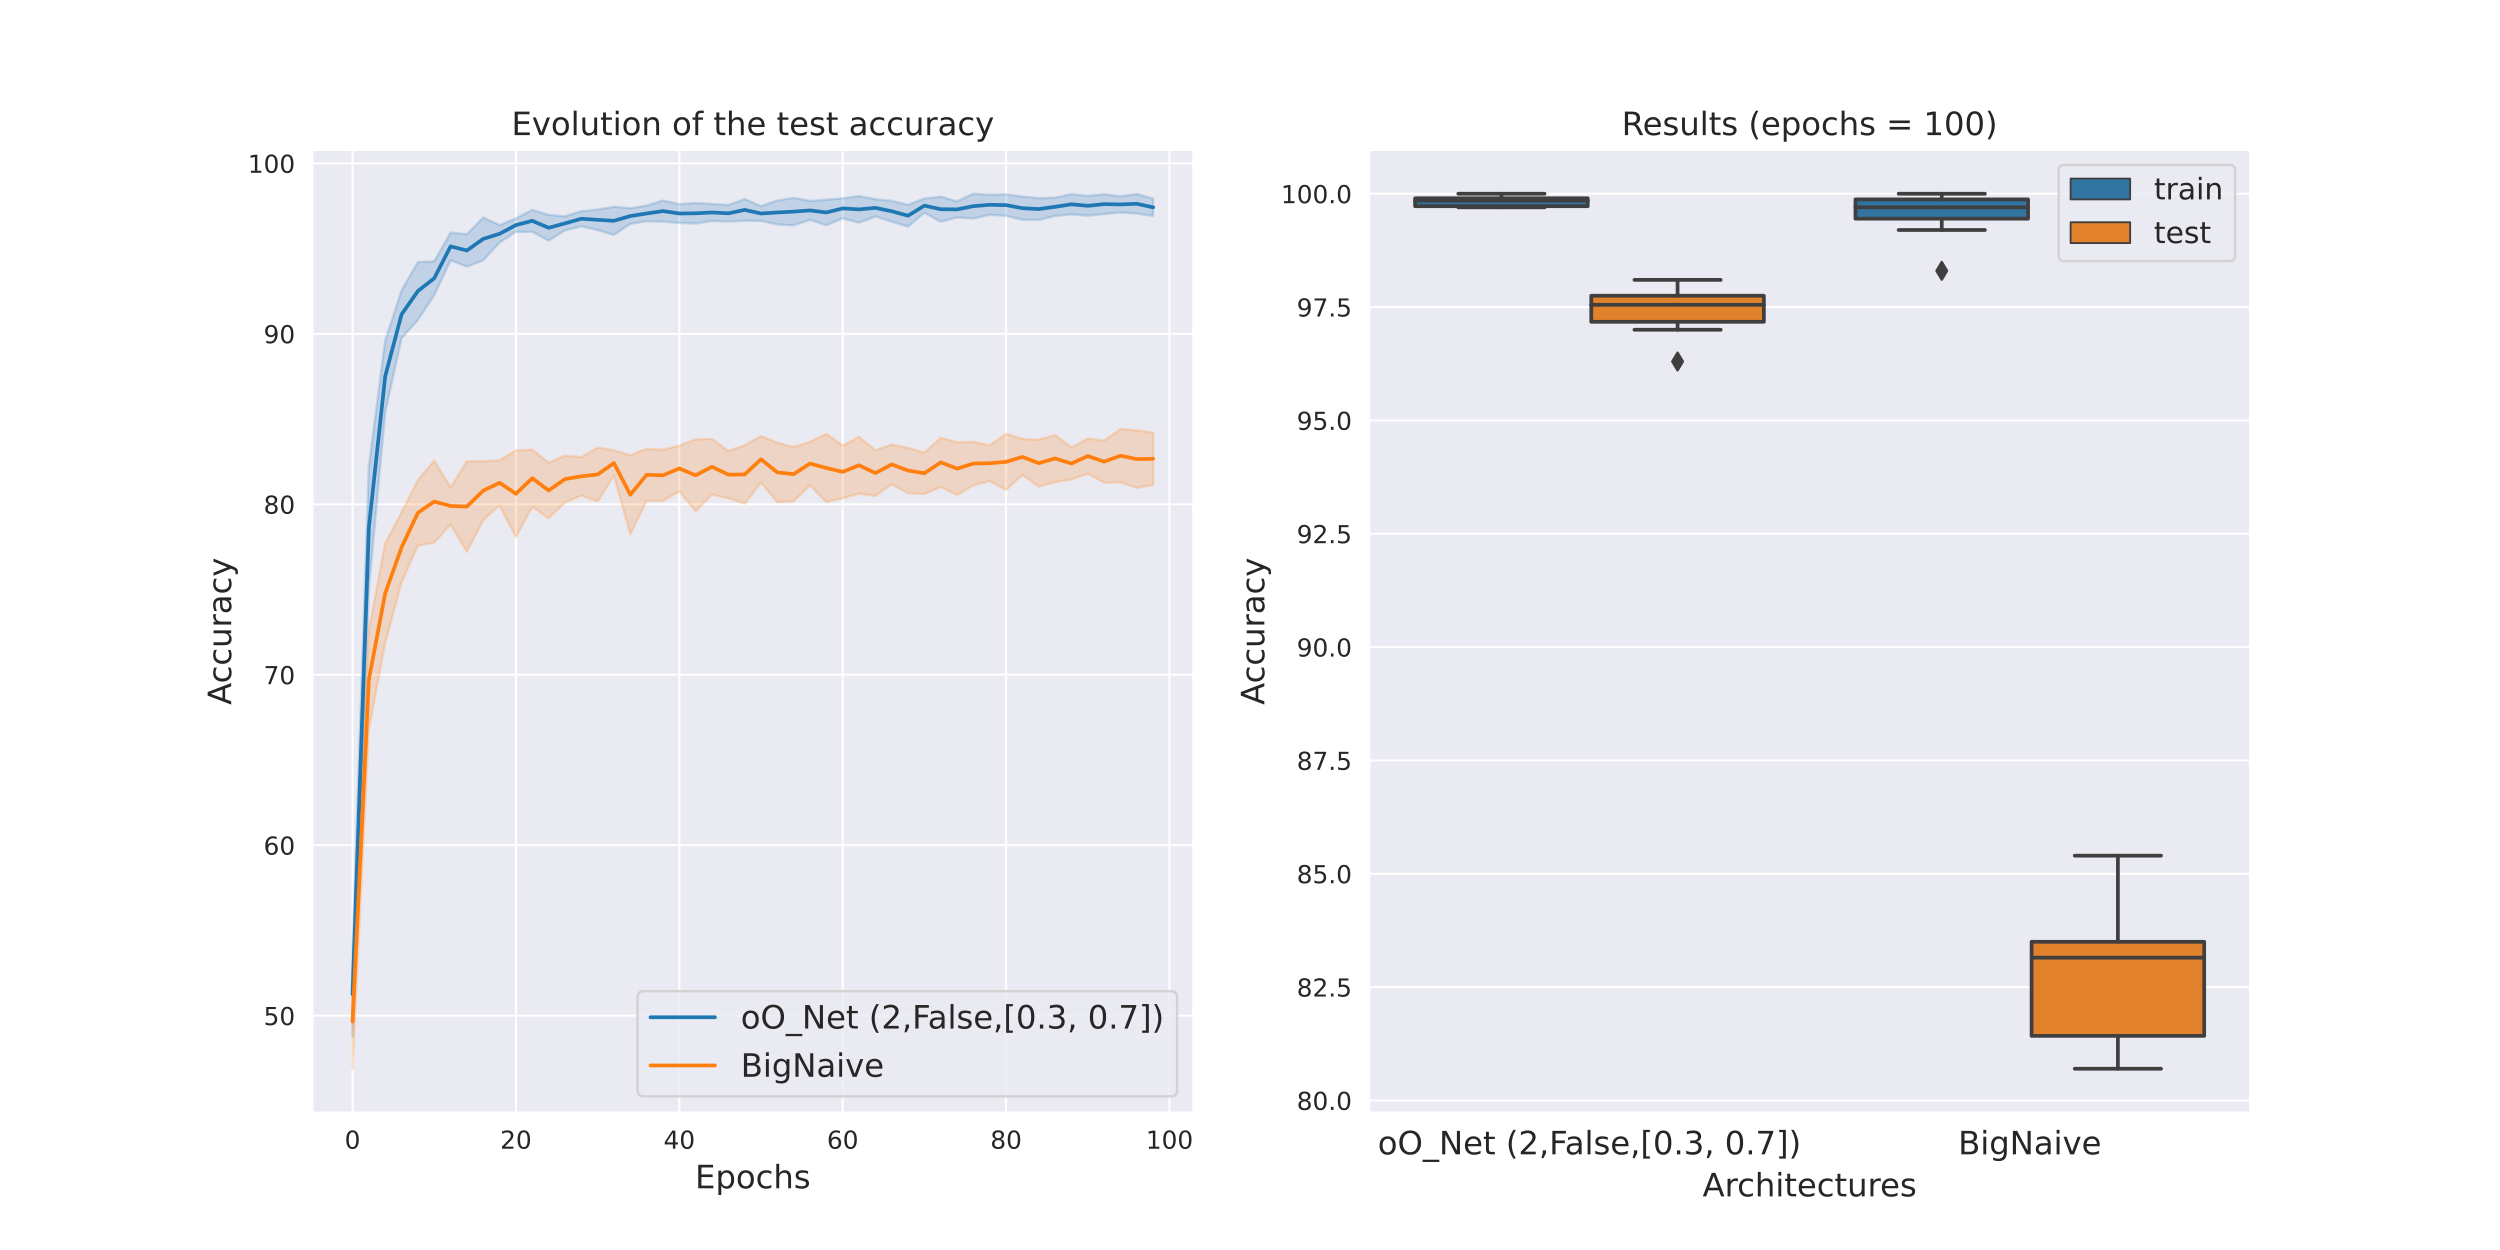<?xml version="1.0" encoding="utf-8" standalone="no"?>
<!DOCTYPE svg PUBLIC "-//W3C//DTD SVG 1.1//EN"
  "http://www.w3.org/Graphics/SVG/1.1/DTD/svg11.dtd">
<!-- Created with matplotlib (https://matplotlib.org/) -->
<svg height="504pt" version="1.1" viewBox="0 0 1008 504" width="1008pt" xmlns="http://www.w3.org/2000/svg" xmlns:xlink="http://www.w3.org/1999/xlink">
 <defs>
  <style type="text/css">*{stroke-linecap:butt;stroke-linejoin:round;}</style>
 </defs>
 <g id="figure_1">
  <g id="patch_1">
   <path d="M 0 504 
L 1008 504 
L 1008 0 
L 0 0 
z
" style="fill:#ffffff;"/>
  </g>
  <g id="axes_1">
   <g id="patch_2">
    <path d="M 126 448.56 
L 481.091 448.56 
L 481.091 60.48 
L 126 60.48 
z
" style="fill:#eaeaf2;"/>
   </g>
   <g id="matplotlib.axis_1">
    <g id="xtick_1">
     <g id="line2d_1">
      <path clip-path="url(#pf49fd96387)" d="M 142.14 448.56 
L 142.14 60.48 
" style="fill:none;stroke:#ffffff;stroke-linecap:round;stroke-width:0.8;"/>
     </g>
     <g id="text_1">
      <!-- 0 -->
      <g style="fill:#262626;" transform="translate(138.959 463.158)scale(0.1 -0.1)">
       <defs>
        <path d="M 31.781 66.406 
Q 24.172 66.406 20.328 58.906 
Q 16.5 51.422 16.5 36.375 
Q 16.5 21.391 20.328 13.891 
Q 24.172 6.391 31.781 6.391 
Q 39.453 6.391 43.281 13.891 
Q 47.125 21.391 47.125 36.375 
Q 47.125 51.422 43.281 58.906 
Q 39.453 66.406 31.781 66.406 
z
M 31.781 74.219 
Q 44.047 74.219 50.516 64.516 
Q 56.984 54.828 56.984 36.375 
Q 56.984 17.969 50.516 8.266 
Q 44.047 -1.422 31.781 -1.422 
Q 19.531 -1.422 13.062 8.266 
Q 6.594 17.969 6.594 36.375 
Q 6.594 54.828 13.062 64.516 
Q 19.531 74.219 31.781 74.219 
z
" id="DejaVuSans-48"/>
       </defs>
       <use xlink:href="#DejaVuSans-48"/>
      </g>
     </g>
    </g>
    <g id="xtick_2">
     <g id="line2d_2">
      <path clip-path="url(#pf49fd96387)" d="M 208.02 448.56 
L 208.02 60.48 
" style="fill:none;stroke:#ffffff;stroke-linecap:round;stroke-width:0.8;"/>
     </g>
     <g id="text_2">
      <!-- 20 -->
      <g style="fill:#262626;" transform="translate(201.658 463.158)scale(0.1 -0.1)">
       <defs>
        <path d="M 19.188 8.297 
L 53.609 8.297 
L 53.609 0 
L 7.328 0 
L 7.328 8.297 
Q 12.938 14.109 22.625 23.891 
Q 32.328 33.688 34.812 36.531 
Q 39.547 41.844 41.422 45.531 
Q 43.312 49.219 43.312 52.781 
Q 43.312 58.594 39.234 62.25 
Q 35.156 65.922 28.609 65.922 
Q 23.969 65.922 18.812 64.312 
Q 13.672 62.703 7.812 59.422 
L 7.812 69.391 
Q 13.766 71.781 18.938 73 
Q 24.125 74.219 28.422 74.219 
Q 39.75 74.219 46.484 68.547 
Q 53.219 62.891 53.219 53.422 
Q 53.219 48.922 51.531 44.891 
Q 49.859 40.875 45.406 35.406 
Q 44.188 33.984 37.641 27.219 
Q 31.109 20.453 19.188 8.297 
z
" id="DejaVuSans-50"/>
       </defs>
       <use xlink:href="#DejaVuSans-50"/>
       <use x="63.623" xlink:href="#DejaVuSans-48"/>
      </g>
     </g>
    </g>
    <g id="xtick_3">
     <g id="line2d_3">
      <path clip-path="url(#pf49fd96387)" d="M 273.9 448.56 
L 273.9 60.48 
" style="fill:none;stroke:#ffffff;stroke-linecap:round;stroke-width:0.8;"/>
     </g>
     <g id="text_3">
      <!-- 40 -->
      <g style="fill:#262626;" transform="translate(267.537 463.158)scale(0.1 -0.1)">
       <defs>
        <path d="M 37.797 64.312 
L 12.891 25.391 
L 37.797 25.391 
z
M 35.203 72.906 
L 47.609 72.906 
L 47.609 25.391 
L 58.016 25.391 
L 58.016 17.188 
L 47.609 17.188 
L 47.609 0 
L 37.797 0 
L 37.797 17.188 
L 4.891 17.188 
L 4.891 26.703 
z
" id="DejaVuSans-52"/>
       </defs>
       <use xlink:href="#DejaVuSans-52"/>
       <use x="63.623" xlink:href="#DejaVuSans-48"/>
      </g>
     </g>
    </g>
    <g id="xtick_4">
     <g id="line2d_4">
      <path clip-path="url(#pf49fd96387)" d="M 339.779 448.56 
L 339.779 60.48 
" style="fill:none;stroke:#ffffff;stroke-linecap:round;stroke-width:0.8;"/>
     </g>
     <g id="text_4">
      <!-- 60 -->
      <g style="fill:#262626;" transform="translate(333.417 463.158)scale(0.1 -0.1)">
       <defs>
        <path d="M 33.016 40.375 
Q 26.375 40.375 22.484 35.828 
Q 18.609 31.297 18.609 23.391 
Q 18.609 15.531 22.484 10.953 
Q 26.375 6.391 33.016 6.391 
Q 39.656 6.391 43.531 10.953 
Q 47.406 15.531 47.406 23.391 
Q 47.406 31.297 43.531 35.828 
Q 39.656 40.375 33.016 40.375 
z
M 52.594 71.297 
L 52.594 62.312 
Q 48.875 64.062 45.094 64.984 
Q 41.312 65.922 37.594 65.922 
Q 27.828 65.922 22.672 59.328 
Q 17.531 52.734 16.797 39.406 
Q 19.672 43.656 24.016 45.922 
Q 28.375 48.188 33.594 48.188 
Q 44.578 48.188 50.953 41.516 
Q 57.328 34.859 57.328 23.391 
Q 57.328 12.156 50.688 5.359 
Q 44.047 -1.422 33.016 -1.422 
Q 20.359 -1.422 13.672 8.266 
Q 6.984 17.969 6.984 36.375 
Q 6.984 53.656 15.188 63.938 
Q 23.391 74.219 37.203 74.219 
Q 40.922 74.219 44.703 73.484 
Q 48.484 72.75 52.594 71.297 
z
" id="DejaVuSans-54"/>
       </defs>
       <use xlink:href="#DejaVuSans-54"/>
       <use x="63.623" xlink:href="#DejaVuSans-48"/>
      </g>
     </g>
    </g>
    <g id="xtick_5">
     <g id="line2d_5">
      <path clip-path="url(#pf49fd96387)" d="M 405.659 448.56 
L 405.659 60.48 
" style="fill:none;stroke:#ffffff;stroke-linecap:round;stroke-width:0.8;"/>
     </g>
     <g id="text_5">
      <!-- 80 -->
      <g style="fill:#262626;" transform="translate(399.296 463.158)scale(0.1 -0.1)">
       <defs>
        <path d="M 31.781 34.625 
Q 24.75 34.625 20.719 30.859 
Q 16.703 27.094 16.703 20.516 
Q 16.703 13.922 20.719 10.156 
Q 24.75 6.391 31.781 6.391 
Q 38.812 6.391 42.859 10.172 
Q 46.922 13.969 46.922 20.516 
Q 46.922 27.094 42.891 30.859 
Q 38.875 34.625 31.781 34.625 
z
M 21.922 38.812 
Q 15.578 40.375 12.031 44.719 
Q 8.5 49.078 8.5 55.328 
Q 8.5 64.062 14.719 69.141 
Q 20.953 74.219 31.781 74.219 
Q 42.672 74.219 48.875 69.141 
Q 55.078 64.062 55.078 55.328 
Q 55.078 49.078 51.531 44.719 
Q 48 40.375 41.703 38.812 
Q 48.828 37.156 52.797 32.312 
Q 56.781 27.484 56.781 20.516 
Q 56.781 9.906 50.312 4.234 
Q 43.844 -1.422 31.781 -1.422 
Q 19.734 -1.422 13.25 4.234 
Q 6.781 9.906 6.781 20.516 
Q 6.781 27.484 10.781 32.312 
Q 14.797 37.156 21.922 38.812 
z
M 18.312 54.391 
Q 18.312 48.734 21.844 45.562 
Q 25.391 42.391 31.781 42.391 
Q 38.141 42.391 41.719 45.562 
Q 45.312 48.734 45.312 54.391 
Q 45.312 60.062 41.719 63.234 
Q 38.141 66.406 31.781 66.406 
Q 25.391 66.406 21.844 63.234 
Q 18.312 60.062 18.312 54.391 
z
" id="DejaVuSans-56"/>
       </defs>
       <use xlink:href="#DejaVuSans-56"/>
       <use x="63.623" xlink:href="#DejaVuSans-48"/>
      </g>
     </g>
    </g>
    <g id="xtick_6">
     <g id="line2d_6">
      <path clip-path="url(#pf49fd96387)" d="M 471.538 448.56 
L 471.538 60.48 
" style="fill:none;stroke:#ffffff;stroke-linecap:round;stroke-width:0.8;"/>
     </g>
     <g id="text_6">
      <!-- 100 -->
      <g style="fill:#262626;" transform="translate(461.995 463.158)scale(0.1 -0.1)">
       <defs>
        <path d="M 12.406 8.297 
L 28.516 8.297 
L 28.516 63.922 
L 10.984 60.406 
L 10.984 69.391 
L 28.422 72.906 
L 38.281 72.906 
L 38.281 8.297 
L 54.391 8.297 
L 54.391 0 
L 12.406 0 
z
" id="DejaVuSans-49"/>
       </defs>
       <use xlink:href="#DejaVuSans-49"/>
       <use x="63.623" xlink:href="#DejaVuSans-48"/>
       <use x="127.246" xlink:href="#DejaVuSans-48"/>
      </g>
     </g>
    </g>
    <g id="text_7">
     <!-- Epochs -->
     <g style="fill:#262626;" transform="translate(280.255 479.116)scale(0.13 -0.13)">
      <defs>
       <path d="M 9.812 72.906 
L 55.906 72.906 
L 55.906 64.594 
L 19.672 64.594 
L 19.672 43.016 
L 54.391 43.016 
L 54.391 34.719 
L 19.672 34.719 
L 19.672 8.297 
L 56.781 8.297 
L 56.781 0 
L 9.812 0 
z
" id="DejaVuSans-69"/>
       <path d="M 18.109 8.203 
L 18.109 -20.797 
L 9.078 -20.797 
L 9.078 54.688 
L 18.109 54.688 
L 18.109 46.391 
Q 20.953 51.266 25.266 53.625 
Q 29.594 56 35.594 56 
Q 45.562 56 51.781 48.094 
Q 58.016 40.188 58.016 27.297 
Q 58.016 14.406 51.781 6.484 
Q 45.562 -1.422 35.594 -1.422 
Q 29.594 -1.422 25.266 0.953 
Q 20.953 3.328 18.109 8.203 
z
M 48.688 27.297 
Q 48.688 37.203 44.609 42.844 
Q 40.531 48.484 33.406 48.484 
Q 26.266 48.484 22.188 42.844 
Q 18.109 37.203 18.109 27.297 
Q 18.109 17.391 22.188 11.75 
Q 26.266 6.109 33.406 6.109 
Q 40.531 6.109 44.609 11.75 
Q 48.688 17.391 48.688 27.297 
z
" id="DejaVuSans-112"/>
       <path d="M 30.609 48.391 
Q 23.391 48.391 19.188 42.75 
Q 14.984 37.109 14.984 27.297 
Q 14.984 17.484 19.156 11.844 
Q 23.344 6.203 30.609 6.203 
Q 37.797 6.203 41.984 11.859 
Q 46.188 17.531 46.188 27.297 
Q 46.188 37.016 41.984 42.703 
Q 37.797 48.391 30.609 48.391 
z
M 30.609 56 
Q 42.328 56 49.016 48.375 
Q 55.719 40.766 55.719 27.297 
Q 55.719 13.875 49.016 6.219 
Q 42.328 -1.422 30.609 -1.422 
Q 18.844 -1.422 12.172 6.219 
Q 5.516 13.875 5.516 27.297 
Q 5.516 40.766 12.172 48.375 
Q 18.844 56 30.609 56 
z
" id="DejaVuSans-111"/>
       <path d="M 48.781 52.594 
L 48.781 44.188 
Q 44.969 46.297 41.141 47.344 
Q 37.312 48.391 33.406 48.391 
Q 24.656 48.391 19.812 42.844 
Q 14.984 37.312 14.984 27.297 
Q 14.984 17.281 19.812 11.734 
Q 24.656 6.203 33.406 6.203 
Q 37.312 6.203 41.141 7.25 
Q 44.969 8.297 48.781 10.406 
L 48.781 2.094 
Q 45.016 0.344 40.984 -0.531 
Q 36.969 -1.422 32.422 -1.422 
Q 20.062 -1.422 12.781 6.344 
Q 5.516 14.109 5.516 27.297 
Q 5.516 40.672 12.859 48.328 
Q 20.219 56 33.016 56 
Q 37.156 56 41.109 55.141 
Q 45.062 54.297 48.781 52.594 
z
" id="DejaVuSans-99"/>
       <path d="M 54.891 33.016 
L 54.891 0 
L 45.906 0 
L 45.906 32.719 
Q 45.906 40.484 42.875 44.328 
Q 39.844 48.188 33.797 48.188 
Q 26.516 48.188 22.312 43.547 
Q 18.109 38.922 18.109 30.906 
L 18.109 0 
L 9.078 0 
L 9.078 75.984 
L 18.109 75.984 
L 18.109 46.188 
Q 21.344 51.125 25.703 53.562 
Q 30.078 56 35.797 56 
Q 45.219 56 50.047 50.172 
Q 54.891 44.344 54.891 33.016 
z
" id="DejaVuSans-104"/>
       <path d="M 44.281 53.078 
L 44.281 44.578 
Q 40.484 46.531 36.375 47.5 
Q 32.281 48.484 27.875 48.484 
Q 21.188 48.484 17.844 46.438 
Q 14.5 44.391 14.5 40.281 
Q 14.5 37.156 16.891 35.375 
Q 19.281 33.594 26.516 31.984 
L 29.594 31.297 
Q 39.156 29.25 43.188 25.516 
Q 47.219 21.781 47.219 15.094 
Q 47.219 7.469 41.188 3.016 
Q 35.156 -1.422 24.609 -1.422 
Q 20.219 -1.422 15.453 -0.562 
Q 10.688 0.297 5.422 2 
L 5.422 11.281 
Q 10.406 8.688 15.234 7.391 
Q 20.062 6.109 24.812 6.109 
Q 31.156 6.109 34.562 8.281 
Q 37.984 10.453 37.984 14.406 
Q 37.984 18.062 35.516 20.016 
Q 33.062 21.969 24.703 23.781 
L 21.578 24.516 
Q 13.234 26.266 9.516 29.906 
Q 5.812 33.547 5.812 39.891 
Q 5.812 47.609 11.281 51.797 
Q 16.75 56 26.812 56 
Q 31.781 56 36.172 55.266 
Q 40.578 54.547 44.281 53.078 
z
" id="DejaVuSans-115"/>
      </defs>
      <use xlink:href="#DejaVuSans-69"/>
      <use x="63.184" xlink:href="#DejaVuSans-112"/>
      <use x="126.66" xlink:href="#DejaVuSans-111"/>
      <use x="187.842" xlink:href="#DejaVuSans-99"/>
      <use x="242.822" xlink:href="#DejaVuSans-104"/>
      <use x="306.201" xlink:href="#DejaVuSans-115"/>
     </g>
    </g>
   </g>
   <g id="matplotlib.axis_2">
    <g id="ytick_1">
     <g id="line2d_7">
      <path clip-path="url(#pf49fd96387)" d="M 126 409.519 
L 481.091 409.519 
" style="fill:none;stroke:#ffffff;stroke-linecap:round;stroke-width:0.8;"/>
     </g>
     <g id="text_8">
      <!-- 50 -->
      <g style="fill:#262626;" transform="translate(106.275 413.318)scale(0.1 -0.1)">
       <defs>
        <path d="M 10.797 72.906 
L 49.516 72.906 
L 49.516 64.594 
L 19.828 64.594 
L 19.828 46.734 
Q 21.969 47.469 24.109 47.828 
Q 26.266 48.188 28.422 48.188 
Q 40.625 48.188 47.75 41.5 
Q 54.891 34.812 54.891 23.391 
Q 54.891 11.625 47.562 5.094 
Q 40.234 -1.422 26.906 -1.422 
Q 22.312 -1.422 17.547 -0.641 
Q 12.797 0.141 7.719 1.703 
L 7.719 11.625 
Q 12.109 9.234 16.797 8.062 
Q 21.484 6.891 26.703 6.891 
Q 35.156 6.891 40.078 11.328 
Q 45.016 15.766 45.016 23.391 
Q 45.016 31 40.078 35.438 
Q 35.156 39.891 26.703 39.891 
Q 22.75 39.891 18.812 39.016 
Q 14.891 38.141 10.797 36.281 
z
" id="DejaVuSans-53"/>
       </defs>
       <use xlink:href="#DejaVuSans-53"/>
       <use x="63.623" xlink:href="#DejaVuSans-48"/>
      </g>
     </g>
    </g>
    <g id="ytick_2">
     <g id="line2d_8">
      <path clip-path="url(#pf49fd96387)" d="M 126 340.79 
L 481.091 340.79 
" style="fill:none;stroke:#ffffff;stroke-linecap:round;stroke-width:0.8;"/>
     </g>
     <g id="text_9">
      <!-- 60 -->
      <g style="fill:#262626;" transform="translate(106.275 344.589)scale(0.1 -0.1)">
       <use xlink:href="#DejaVuSans-54"/>
       <use x="63.623" xlink:href="#DejaVuSans-48"/>
      </g>
     </g>
    </g>
    <g id="ytick_3">
     <g id="line2d_9">
      <path clip-path="url(#pf49fd96387)" d="M 126 272.06 
L 481.091 272.06 
" style="fill:none;stroke:#ffffff;stroke-linecap:round;stroke-width:0.8;"/>
     </g>
     <g id="text_10">
      <!-- 70 -->
      <g style="fill:#262626;" transform="translate(106.275 275.86)scale(0.1 -0.1)">
       <defs>
        <path d="M 8.203 72.906 
L 55.078 72.906 
L 55.078 68.703 
L 28.609 0 
L 18.312 0 
L 43.219 64.594 
L 8.203 64.594 
z
" id="DejaVuSans-55"/>
       </defs>
       <use xlink:href="#DejaVuSans-55"/>
       <use x="63.623" xlink:href="#DejaVuSans-48"/>
      </g>
     </g>
    </g>
    <g id="ytick_4">
     <g id="line2d_10">
      <path clip-path="url(#pf49fd96387)" d="M 126 203.331 
L 481.091 203.331 
" style="fill:none;stroke:#ffffff;stroke-linecap:round;stroke-width:0.8;"/>
     </g>
     <g id="text_11">
      <!-- 80 -->
      <g style="fill:#262626;" transform="translate(106.275 207.13)scale(0.1 -0.1)">
       <use xlink:href="#DejaVuSans-56"/>
       <use x="63.623" xlink:href="#DejaVuSans-48"/>
      </g>
     </g>
    </g>
    <g id="ytick_5">
     <g id="line2d_11">
      <path clip-path="url(#pf49fd96387)" d="M 126 134.601 
L 481.091 134.601 
" style="fill:none;stroke:#ffffff;stroke-linecap:round;stroke-width:0.8;"/>
     </g>
     <g id="text_12">
      <!-- 90 -->
      <g style="fill:#262626;" transform="translate(106.275 138.401)scale(0.1 -0.1)">
       <defs>
        <path d="M 10.984 1.516 
L 10.984 10.5 
Q 14.703 8.734 18.5 7.812 
Q 22.312 6.891 25.984 6.891 
Q 35.75 6.891 40.891 13.453 
Q 46.047 20.016 46.781 33.406 
Q 43.953 29.203 39.594 26.953 
Q 35.25 24.703 29.984 24.703 
Q 19.047 24.703 12.672 31.312 
Q 6.297 37.938 6.297 49.422 
Q 6.297 60.641 12.938 67.422 
Q 19.578 74.219 30.609 74.219 
Q 43.266 74.219 49.922 64.516 
Q 56.594 54.828 56.594 36.375 
Q 56.594 19.141 48.406 8.859 
Q 40.234 -1.422 26.422 -1.422 
Q 22.703 -1.422 18.891 -0.688 
Q 15.094 0.047 10.984 1.516 
z
M 30.609 32.422 
Q 37.25 32.422 41.125 36.953 
Q 45.016 41.5 45.016 49.422 
Q 45.016 57.281 41.125 61.844 
Q 37.25 66.406 30.609 66.406 
Q 23.969 66.406 20.094 61.844 
Q 16.219 57.281 16.219 49.422 
Q 16.219 41.5 20.094 36.953 
Q 23.969 32.422 30.609 32.422 
z
" id="DejaVuSans-57"/>
       </defs>
       <use xlink:href="#DejaVuSans-57"/>
       <use x="63.623" xlink:href="#DejaVuSans-48"/>
      </g>
     </g>
    </g>
    <g id="ytick_6">
     <g id="line2d_12">
      <path clip-path="url(#pf49fd96387)" d="M 126 65.872 
L 481.091 65.872 
" style="fill:none;stroke:#ffffff;stroke-linecap:round;stroke-width:0.8;"/>
     </g>
     <g id="text_13">
      <!-- 100 -->
      <g style="fill:#262626;" transform="translate(99.912 69.671)scale(0.1 -0.1)">
       <use xlink:href="#DejaVuSans-49"/>
       <use x="63.623" xlink:href="#DejaVuSans-48"/>
       <use x="127.246" xlink:href="#DejaVuSans-48"/>
      </g>
     </g>
    </g>
    <g id="text_14">
     <!-- Accuracy -->
     <g style="fill:#262626;" transform="translate(93.209 284.197)rotate(-90)scale(0.13 -0.13)">
      <defs>
       <path d="M 34.188 63.188 
L 20.797 26.906 
L 47.609 26.906 
z
M 28.609 72.906 
L 39.797 72.906 
L 67.578 0 
L 57.328 0 
L 50.688 18.703 
L 17.828 18.703 
L 11.188 0 
L 0.781 0 
z
" id="DejaVuSans-65"/>
       <path d="M 8.5 21.578 
L 8.5 54.688 
L 17.484 54.688 
L 17.484 21.922 
Q 17.484 14.156 20.5 10.266 
Q 23.531 6.391 29.594 6.391 
Q 36.859 6.391 41.078 11.031 
Q 45.312 15.672 45.312 23.688 
L 45.312 54.688 
L 54.297 54.688 
L 54.297 0 
L 45.312 0 
L 45.312 8.406 
Q 42.047 3.422 37.719 1 
Q 33.406 -1.422 27.688 -1.422 
Q 18.266 -1.422 13.375 4.438 
Q 8.5 10.297 8.5 21.578 
z
M 31.109 56 
z
" id="DejaVuSans-117"/>
       <path d="M 41.109 46.297 
Q 39.594 47.172 37.812 47.578 
Q 36.031 48 33.891 48 
Q 26.266 48 22.188 43.047 
Q 18.109 38.094 18.109 28.812 
L 18.109 0 
L 9.078 0 
L 9.078 54.688 
L 18.109 54.688 
L 18.109 46.188 
Q 20.953 51.172 25.484 53.578 
Q 30.031 56 36.531 56 
Q 37.453 56 38.578 55.875 
Q 39.703 55.766 41.062 55.516 
z
" id="DejaVuSans-114"/>
       <path d="M 34.281 27.484 
Q 23.391 27.484 19.188 25 
Q 14.984 22.516 14.984 16.5 
Q 14.984 11.719 18.141 8.906 
Q 21.297 6.109 26.703 6.109 
Q 34.188 6.109 38.703 11.406 
Q 43.219 16.703 43.219 25.484 
L 43.219 27.484 
z
M 52.203 31.203 
L 52.203 0 
L 43.219 0 
L 43.219 8.297 
Q 40.141 3.328 35.547 0.953 
Q 30.953 -1.422 24.312 -1.422 
Q 15.922 -1.422 10.953 3.297 
Q 6 8.016 6 15.922 
Q 6 25.141 12.172 29.828 
Q 18.359 34.516 30.609 34.516 
L 43.219 34.516 
L 43.219 35.406 
Q 43.219 41.609 39.141 45 
Q 35.062 48.391 27.688 48.391 
Q 23 48.391 18.547 47.266 
Q 14.109 46.141 10.016 43.891 
L 10.016 52.203 
Q 14.938 54.109 19.578 55.047 
Q 24.219 56 28.609 56 
Q 40.484 56 46.344 49.844 
Q 52.203 43.703 52.203 31.203 
z
" id="DejaVuSans-97"/>
       <path d="M 32.172 -5.078 
Q 28.375 -14.844 24.75 -17.812 
Q 21.141 -20.797 15.094 -20.797 
L 7.906 -20.797 
L 7.906 -13.281 
L 13.188 -13.281 
Q 16.891 -13.281 18.938 -11.516 
Q 21 -9.766 23.484 -3.219 
L 25.094 0.875 
L 2.984 54.688 
L 12.5 54.688 
L 29.594 11.922 
L 46.688 54.688 
L 56.203 54.688 
z
" id="DejaVuSans-121"/>
      </defs>
      <use xlink:href="#DejaVuSans-65"/>
      <use x="66.658" xlink:href="#DejaVuSans-99"/>
      <use x="121.639" xlink:href="#DejaVuSans-99"/>
      <use x="176.619" xlink:href="#DejaVuSans-117"/>
      <use x="239.998" xlink:href="#DejaVuSans-114"/>
      <use x="281.111" xlink:href="#DejaVuSans-97"/>
      <use x="342.391" xlink:href="#DejaVuSans-99"/>
      <use x="397.371" xlink:href="#DejaVuSans-121"/>
     </g>
    </g>
   </g>
   <g id="PolyCollection_1">
    <defs>
     <path d="M 142.14 -120.347 
L 142.14 -85.935 
L 148.728 -266.728 
L 155.316 -337.859 
L 161.904 -367.638 
L 168.492 -374.961 
L 175.08 -384.984 
L 181.668 -399.082 
L 188.256 -396.483 
L 194.844 -399.041 
L 201.432 -406.237 
L 208.02 -410.541 
L 214.608 -410.559 
L 221.196 -406.966 
L 227.784 -411.096 
L 234.372 -412.765 
L 240.96 -411.262 
L 247.548 -409.298 
L 254.136 -413.742 
L 260.724 -414.76 
L 267.312 -414.622 
L 273.9 -414.127 
L 280.488 -413.853 
L 287.076 -414.893 
L 293.664 -414.654 
L 300.251 -414.981 
L 306.839 -414.966 
L 313.427 -413.498 
L 320.015 -413.122 
L 326.603 -415.364 
L 333.191 -413.183 
L 339.779 -415.947 
L 346.367 -414.179 
L 352.955 -416.708 
L 359.543 -414.623 
L 366.131 -412.645 
L 372.719 -418.207 
L 379.307 -414.585 
L 385.895 -416.331 
L 392.483 -415.874 
L 399.071 -417.379 
L 405.659 -416.952 
L 412.247 -415.379 
L 418.835 -415.316 
L 425.423 -416.919 
L 432.011 -417.535 
L 438.599 -417.027 
L 445.187 -417.714 
L 451.774 -418.301 
L 458.362 -417.91 
L 464.95 -416.879 
L 464.95 -423.912 
L 464.95 -423.912 
L 458.362 -425.768 
L 451.774 -424.828 
L 445.187 -425.689 
L 438.599 -425.002 
L 432.011 -425.731 
L 425.423 -424.285 
L 418.835 -424.101 
L 412.247 -424.725 
L 405.659 -425.627 
L 399.071 -425.474 
L 392.483 -425.88 
L 385.895 -422.811 
L 379.307 -424.695 
L 372.719 -423.959 
L 366.131 -421.412 
L 359.543 -423.008 
L 352.955 -423.671 
L 346.367 -424.963 
L 339.779 -424.02 
L 333.191 -423.485 
L 326.603 -422.954 
L 320.015 -424.233 
L 313.427 -423.17 
L 306.839 -420.877 
L 300.251 -423.748 
L 293.664 -421.327 
L 287.076 -421.775 
L 280.488 -422.127 
L 273.9 -421.717 
L 267.312 -423.145 
L 260.724 -421.083 
L 254.136 -420.039 
L 247.548 -420.634 
L 240.96 -419.495 
L 234.372 -418.817 
L 227.784 -416.775 
L 221.196 -417.33 
L 214.608 -419.374 
L 208.02 -415.955 
L 201.432 -413.248 
L 194.844 -416.32 
L 188.256 -409.531 
L 181.668 -410.231 
L 175.08 -398.625 
L 168.492 -398.338 
L 161.904 -386.83 
L 155.316 -366.711 
L 148.728 -315.916 
L 142.14 -120.347 
z
" id="md2a714f0b8" style="stroke:#1f77b4;stroke-opacity:0.2;"/>
    </defs>
    <g clip-path="url(#pf49fd96387)">
     <use style="fill:#1f77b4;fill-opacity:0.2;stroke:#1f77b4;stroke-opacity:0.2;" x="0" xlink:href="#md2a714f0b8" y="504"/>
    </g>
   </g>
   <g id="PolyCollection_2">
    <defs>
     <path d="M 142.14 -111.208 
L 142.14 -73.08 
L 148.728 -209.984 
L 155.316 -244.703 
L 161.904 -269.229 
L 168.492 -284.06 
L 175.08 -285.238 
L 181.668 -292.488 
L 188.256 -281.525 
L 194.844 -294.338 
L 201.432 -300.233 
L 208.02 -287.432 
L 214.608 -299.657 
L 221.196 -295.034 
L 227.784 -301.352 
L 234.372 -304.191 
L 240.96 -301.848 
L 247.548 -312.16 
L 254.136 -288.599 
L 260.724 -302.065 
L 267.312 -302.031 
L 273.9 -305.916 
L 280.488 -297.849 
L 287.076 -304.547 
L 293.664 -303.093 
L 300.251 -300.915 
L 306.839 -309.462 
L 313.427 -301.503 
L 320.015 -301.914 
L 326.603 -308.297 
L 333.191 -301.532 
L 339.779 -303.14 
L 346.367 -304.933 
L 352.955 -304.071 
L 359.543 -308.755 
L 366.131 -305.121 
L 372.719 -304.887 
L 379.307 -307.621 
L 385.895 -304.409 
L 392.483 -308.315 
L 399.071 -310.029 
L 405.659 -306.45 
L 412.247 -312.533 
L 418.835 -307.768 
L 425.423 -309.67 
L 432.011 -310.653 
L 438.599 -313.028 
L 445.187 -309.384 
L 451.774 -309.491 
L 458.362 -307.303 
L 464.95 -308.466 
L 464.95 -329.574 
L 464.95 -329.574 
L 458.362 -330.462 
L 451.774 -331.023 
L 445.187 -326.319 
L 438.599 -327.211 
L 432.011 -323.538 
L 425.423 -328.645 
L 418.835 -326.698 
L 412.247 -327.019 
L 405.659 -329.115 
L 399.071 -324.437 
L 392.483 -325.876 
L 385.895 -325.659 
L 379.307 -327.532 
L 372.719 -321.469 
L 366.131 -323.435 
L 359.543 -324.749 
L 352.955 -322.422 
L 346.367 -327.883 
L 339.779 -324.316 
L 333.191 -329.085 
L 326.603 -325.894 
L 320.015 -323.755 
L 313.427 -325.54 
L 306.839 -328.166 
L 300.251 -324.478 
L 293.664 -322.164 
L 287.076 -327.032 
L 280.488 -326.857 
L 273.9 -324.289 
L 267.312 -322.675 
L 260.724 -323.053 
L 254.136 -320.437 
L 247.548 -322.443 
L 240.96 -323.546 
L 234.372 -319.691 
L 227.784 -320.33 
L 221.196 -317.438 
L 214.608 -322.713 
L 208.02 -322.428 
L 201.432 -318.425 
L 194.844 -317.997 
L 188.256 -318.026 
L 181.668 -307.476 
L 175.08 -318.299 
L 168.492 -310.405 
L 161.904 -297.333 
L 155.316 -284.882 
L 148.728 -249.909 
L 142.14 -111.208 
z
" id="me462034334" style="stroke:#ff7f0e;stroke-opacity:0.2;"/>
    </defs>
    <g clip-path="url(#pf49fd96387)">
     <use style="fill:#ff7f0e;fill-opacity:0.2;stroke:#ff7f0e;stroke-opacity:0.2;" x="0" xlink:href="#me462034334" y="504"/>
    </g>
   </g>
   <g id="line2d_13">
    <path clip-path="url(#pf49fd96387)" d="M 142.14 400.859 
L 148.728 212.678 
L 155.316 151.715 
L 161.904 126.766 
L 168.492 117.35 
L 175.08 112.196 
L 181.668 99.343 
L 188.256 100.993 
L 194.844 96.319 
L 201.432 94.257 
L 208.02 90.752 
L 214.608 89.034 
L 221.196 91.852 
L 227.784 90.065 
L 234.372 88.209 
L 240.96 88.621 
L 247.548 89.034 
L 254.136 87.109 
L 260.724 86.078 
L 267.312 85.116 
L 273.9 86.078 
L 280.488 86.01 
L 287.076 85.666 
L 293.664 86.01 
L 300.251 84.635 
L 306.839 86.078 
L 313.427 85.666 
L 320.015 85.322 
L 326.603 84.841 
L 333.191 85.666 
L 339.779 84.017 
L 346.367 84.429 
L 352.955 83.81 
L 359.543 85.185 
L 366.131 86.972 
L 372.719 82.917 
L 379.307 84.36 
L 385.895 84.429 
L 392.483 83.123 
L 399.071 82.573 
L 405.659 82.711 
L 412.247 83.948 
L 418.835 84.291 
L 425.423 83.398 
L 432.011 82.367 
L 438.599 82.986 
L 445.187 82.298 
L 451.774 82.436 
L 458.362 82.161 
L 464.95 83.604 
" style="fill:none;stroke:#1f77b4;stroke-linecap:round;stroke-width:1.5;"/>
   </g>
   <g id="line2d_14">
    <path clip-path="url(#pf49fd96387)" d="M 142.14 411.856 
L 148.728 274.053 
L 155.316 239.208 
L 161.904 220.719 
L 168.492 206.767 
L 175.08 202.231 
L 181.668 204.018 
L 188.256 204.224 
L 194.844 197.833 
L 201.432 194.671 
L 208.02 199.07 
L 214.608 192.815 
L 221.196 197.764 
L 227.784 193.159 
L 234.372 192.059 
L 240.96 191.303 
L 247.548 186.698 
L 254.136 199.482 
L 260.724 191.441 
L 267.312 191.647 
L 273.9 188.898 
L 280.488 191.647 
L 287.076 188.21 
L 293.664 191.372 
L 300.251 191.303 
L 306.839 185.186 
L 313.427 190.478 
L 320.015 191.166 
L 326.603 186.905 
L 333.191 188.692 
L 339.779 190.272 
L 346.367 187.592 
L 352.955 190.753 
L 359.543 187.248 
L 366.131 189.722 
L 372.719 190.822 
L 379.307 186.423 
L 385.895 188.966 
L 392.483 186.905 
L 399.071 186.767 
L 405.659 186.217 
L 412.247 184.224 
L 418.835 186.767 
L 425.423 184.843 
L 432.011 186.905 
L 438.599 183.88 
L 445.187 186.149 
L 451.774 183.743 
L 458.362 185.118 
L 464.95 184.98 
" style="fill:none;stroke:#ff7f0e;stroke-linecap:round;stroke-width:1.5;"/>
   </g>
   <g id="line2d_15"/>
   <g id="line2d_16"/>
   <g id="patch_3">
    <path d="M 126 448.56 
L 126 60.48 
" style="fill:none;stroke:#ffffff;stroke-linecap:square;stroke-linejoin:miter;stroke-width:0.8;"/>
   </g>
   <g id="patch_4">
    <path d="M 481.091 448.56 
L 481.091 60.48 
" style="fill:none;stroke:#ffffff;stroke-linecap:square;stroke-linejoin:miter;stroke-width:0.8;"/>
   </g>
   <g id="patch_5">
    <path d="M 126 448.56 
L 481.091 448.56 
" style="fill:none;stroke:#ffffff;stroke-linecap:square;stroke-linejoin:miter;stroke-width:0.8;"/>
   </g>
   <g id="patch_6">
    <path d="M 126 60.48 
L 481.091 60.48 
" style="fill:none;stroke:#ffffff;stroke-linecap:square;stroke-linejoin:miter;stroke-width:0.8;"/>
   </g>
   <g id="text_15">
    <!-- Evolution of the test accuracy -->
    <g style="fill:#262626;" transform="translate(206.233 54.48)scale(0.13 -0.13)">
     <defs>
      <path d="M 2.984 54.688 
L 12.5 54.688 
L 29.594 8.797 
L 46.688 54.688 
L 56.203 54.688 
L 35.688 0 
L 23.484 0 
z
" id="DejaVuSans-118"/>
      <path d="M 9.422 75.984 
L 18.406 75.984 
L 18.406 0 
L 9.422 0 
z
" id="DejaVuSans-108"/>
      <path d="M 18.312 70.219 
L 18.312 54.688 
L 36.812 54.688 
L 36.812 47.703 
L 18.312 47.703 
L 18.312 18.016 
Q 18.312 11.328 20.141 9.422 
Q 21.969 7.516 27.594 7.516 
L 36.812 7.516 
L 36.812 0 
L 27.594 0 
Q 17.188 0 13.234 3.875 
Q 9.281 7.766 9.281 18.016 
L 9.281 47.703 
L 2.688 47.703 
L 2.688 54.688 
L 9.281 54.688 
L 9.281 70.219 
z
" id="DejaVuSans-116"/>
      <path d="M 9.422 54.688 
L 18.406 54.688 
L 18.406 0 
L 9.422 0 
z
M 9.422 75.984 
L 18.406 75.984 
L 18.406 64.594 
L 9.422 64.594 
z
" id="DejaVuSans-105"/>
      <path d="M 54.891 33.016 
L 54.891 0 
L 45.906 0 
L 45.906 32.719 
Q 45.906 40.484 42.875 44.328 
Q 39.844 48.188 33.797 48.188 
Q 26.516 48.188 22.312 43.547 
Q 18.109 38.922 18.109 30.906 
L 18.109 0 
L 9.078 0 
L 9.078 54.688 
L 18.109 54.688 
L 18.109 46.188 
Q 21.344 51.125 25.703 53.562 
Q 30.078 56 35.797 56 
Q 45.219 56 50.047 50.172 
Q 54.891 44.344 54.891 33.016 
z
" id="DejaVuSans-110"/>
      <path id="DejaVuSans-32"/>
      <path d="M 37.109 75.984 
L 37.109 68.5 
L 28.516 68.5 
Q 23.688 68.5 21.797 66.547 
Q 19.922 64.594 19.922 59.516 
L 19.922 54.688 
L 34.719 54.688 
L 34.719 47.703 
L 19.922 47.703 
L 19.922 0 
L 10.891 0 
L 10.891 47.703 
L 2.297 47.703 
L 2.297 54.688 
L 10.891 54.688 
L 10.891 58.5 
Q 10.891 67.625 15.141 71.797 
Q 19.391 75.984 28.609 75.984 
z
" id="DejaVuSans-102"/>
      <path d="M 56.203 29.594 
L 56.203 25.203 
L 14.891 25.203 
Q 15.484 15.922 20.484 11.062 
Q 25.484 6.203 34.422 6.203 
Q 39.594 6.203 44.453 7.469 
Q 49.312 8.734 54.109 11.281 
L 54.109 2.781 
Q 49.266 0.734 44.188 -0.344 
Q 39.109 -1.422 33.891 -1.422 
Q 20.797 -1.422 13.156 6.188 
Q 5.516 13.812 5.516 26.812 
Q 5.516 40.234 12.766 48.109 
Q 20.016 56 32.328 56 
Q 43.359 56 49.781 48.891 
Q 56.203 41.797 56.203 29.594 
z
M 47.219 32.234 
Q 47.125 39.594 43.094 43.984 
Q 39.062 48.391 32.422 48.391 
Q 24.906 48.391 20.391 44.141 
Q 15.875 39.891 15.188 32.172 
z
" id="DejaVuSans-101"/>
     </defs>
     <use xlink:href="#DejaVuSans-69"/>
     <use x="63.184" xlink:href="#DejaVuSans-118"/>
     <use x="122.363" xlink:href="#DejaVuSans-111"/>
     <use x="183.545" xlink:href="#DejaVuSans-108"/>
     <use x="211.328" xlink:href="#DejaVuSans-117"/>
     <use x="274.707" xlink:href="#DejaVuSans-116"/>
     <use x="313.916" xlink:href="#DejaVuSans-105"/>
     <use x="341.699" xlink:href="#DejaVuSans-111"/>
     <use x="402.881" xlink:href="#DejaVuSans-110"/>
     <use x="466.26" xlink:href="#DejaVuSans-32"/>
     <use x="498.047" xlink:href="#DejaVuSans-111"/>
     <use x="559.229" xlink:href="#DejaVuSans-102"/>
     <use x="594.434" xlink:href="#DejaVuSans-32"/>
     <use x="626.221" xlink:href="#DejaVuSans-116"/>
     <use x="665.43" xlink:href="#DejaVuSans-104"/>
     <use x="728.809" xlink:href="#DejaVuSans-101"/>
     <use x="790.332" xlink:href="#DejaVuSans-32"/>
     <use x="822.119" xlink:href="#DejaVuSans-116"/>
     <use x="861.328" xlink:href="#DejaVuSans-101"/>
     <use x="922.852" xlink:href="#DejaVuSans-115"/>
     <use x="974.951" xlink:href="#DejaVuSans-116"/>
     <use x="1014.16" xlink:href="#DejaVuSans-32"/>
     <use x="1045.947" xlink:href="#DejaVuSans-97"/>
     <use x="1107.227" xlink:href="#DejaVuSans-99"/>
     <use x="1162.207" xlink:href="#DejaVuSans-99"/>
     <use x="1217.188" xlink:href="#DejaVuSans-117"/>
     <use x="1280.566" xlink:href="#DejaVuSans-114"/>
     <use x="1321.68" xlink:href="#DejaVuSans-97"/>
     <use x="1382.959" xlink:href="#DejaVuSans-99"/>
     <use x="1437.939" xlink:href="#DejaVuSans-121"/>
    </g>
   </g>
   <g id="legend_1">
    <g id="patch_7">
     <path d="M 259.677 442.06 
L 471.991 442.06 
Q 474.591 442.06 474.591 439.46 
L 474.591 402.235 
Q 474.591 399.635 471.991 399.635 
L 259.677 399.635 
Q 257.077 399.635 257.077 402.235 
L 257.077 439.46 
Q 257.077 442.06 259.677 442.06 
z
" style="fill:#eaeaf2;opacity:0.8;stroke:#cccccc;stroke-linejoin:miter;"/>
    </g>
    <g id="line2d_17">
     <path d="M 262.277 410.163 
L 288.277 410.163 
" style="fill:none;stroke:#1f77b4;stroke-linecap:round;stroke-width:1.5;"/>
    </g>
    <g id="line2d_18"/>
    <g id="text_16">
     <!-- oO_Net (2,False,[0.3, 0.7]) -->
     <g style="fill:#262626;" transform="translate(298.677 414.713)scale(0.13 -0.13)">
      <defs>
       <path d="M 39.406 66.219 
Q 28.656 66.219 22.328 58.203 
Q 16.016 50.203 16.016 36.375 
Q 16.016 22.609 22.328 14.594 
Q 28.656 6.594 39.406 6.594 
Q 50.141 6.594 56.422 14.594 
Q 62.703 22.609 62.703 36.375 
Q 62.703 50.203 56.422 58.203 
Q 50.141 66.219 39.406 66.219 
z
M 39.406 74.219 
Q 54.734 74.219 63.906 63.938 
Q 73.094 53.656 73.094 36.375 
Q 73.094 19.141 63.906 8.859 
Q 54.734 -1.422 39.406 -1.422 
Q 24.031 -1.422 14.812 8.828 
Q 5.609 19.094 5.609 36.375 
Q 5.609 53.656 14.812 63.938 
Q 24.031 74.219 39.406 74.219 
z
" id="DejaVuSans-79"/>
       <path d="M 50.984 -16.609 
L 50.984 -23.578 
L -0.984 -23.578 
L -0.984 -16.609 
z
" id="DejaVuSans-95"/>
       <path d="M 9.812 72.906 
L 23.094 72.906 
L 55.422 11.922 
L 55.422 72.906 
L 64.984 72.906 
L 64.984 0 
L 51.703 0 
L 19.391 60.984 
L 19.391 0 
L 9.812 0 
z
" id="DejaVuSans-78"/>
       <path d="M 31 75.875 
Q 24.469 64.656 21.281 53.656 
Q 18.109 42.672 18.109 31.391 
Q 18.109 20.125 21.312 9.062 
Q 24.516 -2 31 -13.188 
L 23.188 -13.188 
Q 15.875 -1.703 12.234 9.375 
Q 8.594 20.453 8.594 31.391 
Q 8.594 42.281 12.203 53.312 
Q 15.828 64.359 23.188 75.875 
z
" id="DejaVuSans-40"/>
       <path d="M 11.719 12.406 
L 22.016 12.406 
L 22.016 4 
L 14.016 -11.625 
L 7.719 -11.625 
L 11.719 4 
z
" id="DejaVuSans-44"/>
       <path d="M 9.812 72.906 
L 51.703 72.906 
L 51.703 64.594 
L 19.672 64.594 
L 19.672 43.109 
L 48.578 43.109 
L 48.578 34.812 
L 19.672 34.812 
L 19.672 0 
L 9.812 0 
z
" id="DejaVuSans-70"/>
       <path d="M 8.594 75.984 
L 29.297 75.984 
L 29.297 69 
L 17.578 69 
L 17.578 -6.203 
L 29.297 -6.203 
L 29.297 -13.188 
L 8.594 -13.188 
z
" id="DejaVuSans-91"/>
       <path d="M 10.688 12.406 
L 21 12.406 
L 21 0 
L 10.688 0 
z
" id="DejaVuSans-46"/>
       <path d="M 40.578 39.312 
Q 47.656 37.797 51.625 33 
Q 55.609 28.219 55.609 21.188 
Q 55.609 10.406 48.188 4.484 
Q 40.766 -1.422 27.094 -1.422 
Q 22.516 -1.422 17.656 -0.516 
Q 12.797 0.391 7.625 2.203 
L 7.625 11.719 
Q 11.719 9.328 16.594 8.109 
Q 21.484 6.891 26.812 6.891 
Q 36.078 6.891 40.938 10.547 
Q 45.797 14.203 45.797 21.188 
Q 45.797 27.641 41.281 31.266 
Q 36.766 34.906 28.719 34.906 
L 20.219 34.906 
L 20.219 43.016 
L 29.109 43.016 
Q 36.375 43.016 40.234 45.922 
Q 44.094 48.828 44.094 54.297 
Q 44.094 59.906 40.109 62.906 
Q 36.141 65.922 28.719 65.922 
Q 24.656 65.922 20.016 65.031 
Q 15.375 64.156 9.812 62.312 
L 9.812 71.094 
Q 15.438 72.656 20.344 73.438 
Q 25.25 74.219 29.594 74.219 
Q 40.828 74.219 47.359 69.109 
Q 53.906 64.016 53.906 55.328 
Q 53.906 49.266 50.438 45.094 
Q 46.969 40.922 40.578 39.312 
z
" id="DejaVuSans-51"/>
       <path d="M 30.422 75.984 
L 30.422 -13.188 
L 9.719 -13.188 
L 9.719 -6.203 
L 21.391 -6.203 
L 21.391 69 
L 9.719 69 
L 9.719 75.984 
z
" id="DejaVuSans-93"/>
       <path d="M 8.016 75.875 
L 15.828 75.875 
Q 23.141 64.359 26.781 53.312 
Q 30.422 42.281 30.422 31.391 
Q 30.422 20.453 26.781 9.375 
Q 23.141 -1.703 15.828 -13.188 
L 8.016 -13.188 
Q 14.5 -2 17.703 9.062 
Q 20.906 20.125 20.906 31.391 
Q 20.906 42.672 17.703 53.656 
Q 14.5 64.656 8.016 75.875 
z
" id="DejaVuSans-41"/>
      </defs>
      <use xlink:href="#DejaVuSans-111"/>
      <use x="61.182" xlink:href="#DejaVuSans-79"/>
      <use x="139.893" xlink:href="#DejaVuSans-95"/>
      <use x="189.893" xlink:href="#DejaVuSans-78"/>
      <use x="264.697" xlink:href="#DejaVuSans-101"/>
      <use x="326.221" xlink:href="#DejaVuSans-116"/>
      <use x="365.43" xlink:href="#DejaVuSans-32"/>
      <use x="397.217" xlink:href="#DejaVuSans-40"/>
      <use x="436.23" xlink:href="#DejaVuSans-50"/>
      <use x="499.854" xlink:href="#DejaVuSans-44"/>
      <use x="531.641" xlink:href="#DejaVuSans-70"/>
      <use x="580.035" xlink:href="#DejaVuSans-97"/>
      <use x="641.314" xlink:href="#DejaVuSans-108"/>
      <use x="669.098" xlink:href="#DejaVuSans-115"/>
      <use x="721.197" xlink:href="#DejaVuSans-101"/>
      <use x="782.721" xlink:href="#DejaVuSans-44"/>
      <use x="814.508" xlink:href="#DejaVuSans-91"/>
      <use x="853.521" xlink:href="#DejaVuSans-48"/>
      <use x="917.145" xlink:href="#DejaVuSans-46"/>
      <use x="948.932" xlink:href="#DejaVuSans-51"/>
      <use x="1012.555" xlink:href="#DejaVuSans-44"/>
      <use x="1044.342" xlink:href="#DejaVuSans-32"/>
      <use x="1076.129" xlink:href="#DejaVuSans-48"/>
      <use x="1139.752" xlink:href="#DejaVuSans-46"/>
      <use x="1171.539" xlink:href="#DejaVuSans-55"/>
      <use x="1235.162" xlink:href="#DejaVuSans-93"/>
      <use x="1274.176" xlink:href="#DejaVuSans-41"/>
     </g>
    </g>
    <g id="line2d_19">
     <path d="M 262.277 429.606 
L 288.277 429.606 
" style="fill:none;stroke:#ff7f0e;stroke-linecap:round;stroke-width:1.5;"/>
    </g>
    <g id="line2d_20"/>
    <g id="text_17">
     <!-- BigNaive -->
     <g style="fill:#262626;" transform="translate(298.677 434.156)scale(0.13 -0.13)">
      <defs>
       <path d="M 19.672 34.812 
L 19.672 8.109 
L 35.5 8.109 
Q 43.453 8.109 47.281 11.406 
Q 51.125 14.703 51.125 21.484 
Q 51.125 28.328 47.281 31.562 
Q 43.453 34.812 35.5 34.812 
z
M 19.672 64.797 
L 19.672 42.828 
L 34.281 42.828 
Q 41.5 42.828 45.031 45.531 
Q 48.578 48.25 48.578 53.812 
Q 48.578 59.328 45.031 62.062 
Q 41.5 64.797 34.281 64.797 
z
M 9.812 72.906 
L 35.016 72.906 
Q 46.297 72.906 52.391 68.219 
Q 58.5 63.531 58.5 54.891 
Q 58.5 48.188 55.375 44.234 
Q 52.25 40.281 46.188 39.312 
Q 53.469 37.75 57.5 32.781 
Q 61.531 27.828 61.531 20.406 
Q 61.531 10.641 54.891 5.312 
Q 48.25 0 35.984 0 
L 9.812 0 
z
" id="DejaVuSans-66"/>
       <path d="M 45.406 27.984 
Q 45.406 37.75 41.375 43.109 
Q 37.359 48.484 30.078 48.484 
Q 22.859 48.484 18.828 43.109 
Q 14.797 37.75 14.797 27.984 
Q 14.797 18.266 18.828 12.891 
Q 22.859 7.516 30.078 7.516 
Q 37.359 7.516 41.375 12.891 
Q 45.406 18.266 45.406 27.984 
z
M 54.391 6.781 
Q 54.391 -7.172 48.188 -13.984 
Q 42 -20.797 29.203 -20.797 
Q 24.469 -20.797 20.266 -20.094 
Q 16.062 -19.391 12.109 -17.922 
L 12.109 -9.188 
Q 16.062 -11.328 19.922 -12.344 
Q 23.781 -13.375 27.781 -13.375 
Q 36.625 -13.375 41.016 -8.766 
Q 45.406 -4.156 45.406 5.172 
L 45.406 9.625 
Q 42.625 4.781 38.281 2.391 
Q 33.938 0 27.875 0 
Q 17.828 0 11.672 7.656 
Q 5.516 15.328 5.516 27.984 
Q 5.516 40.672 11.672 48.328 
Q 17.828 56 27.875 56 
Q 33.938 56 38.281 53.609 
Q 42.625 51.219 45.406 46.391 
L 45.406 54.688 
L 54.391 54.688 
z
" id="DejaVuSans-103"/>
      </defs>
      <use xlink:href="#DejaVuSans-66"/>
      <use x="68.604" xlink:href="#DejaVuSans-105"/>
      <use x="96.387" xlink:href="#DejaVuSans-103"/>
      <use x="159.863" xlink:href="#DejaVuSans-78"/>
      <use x="234.668" xlink:href="#DejaVuSans-97"/>
      <use x="295.947" xlink:href="#DejaVuSans-105"/>
      <use x="323.73" xlink:href="#DejaVuSans-118"/>
      <use x="382.91" xlink:href="#DejaVuSans-101"/>
     </g>
    </g>
   </g>
  </g>
  <g id="axes_2">
   <g id="patch_8">
    <path d="M 552.109 448.56 
L 907.2 448.56 
L 907.2 60.48 
L 552.109 60.48 
z
" style="fill:#eaeaf2;"/>
   </g>
   <g id="matplotlib.axis_3">
    <g id="xtick_7">
     <g id="text_18">
      <!-- oO_Net (2,False,[0.3, 0.7]) -->
      <g style="fill:#262626;" transform="translate(555.525 465.438)scale(0.13 -0.13)">
       <use xlink:href="#DejaVuSans-111"/>
       <use x="61.182" xlink:href="#DejaVuSans-79"/>
       <use x="139.893" xlink:href="#DejaVuSans-95"/>
       <use x="189.893" xlink:href="#DejaVuSans-78"/>
       <use x="264.697" xlink:href="#DejaVuSans-101"/>
       <use x="326.221" xlink:href="#DejaVuSans-116"/>
       <use x="365.43" xlink:href="#DejaVuSans-32"/>
       <use x="397.217" xlink:href="#DejaVuSans-40"/>
       <use x="436.23" xlink:href="#DejaVuSans-50"/>
       <use x="499.854" xlink:href="#DejaVuSans-44"/>
       <use x="531.641" xlink:href="#DejaVuSans-70"/>
       <use x="580.035" xlink:href="#DejaVuSans-97"/>
       <use x="641.314" xlink:href="#DejaVuSans-108"/>
       <use x="669.098" xlink:href="#DejaVuSans-115"/>
       <use x="721.197" xlink:href="#DejaVuSans-101"/>
       <use x="782.721" xlink:href="#DejaVuSans-44"/>
       <use x="814.508" xlink:href="#DejaVuSans-91"/>
       <use x="853.521" xlink:href="#DejaVuSans-48"/>
       <use x="917.145" xlink:href="#DejaVuSans-46"/>
       <use x="948.932" xlink:href="#DejaVuSans-51"/>
       <use x="1012.555" xlink:href="#DejaVuSans-44"/>
       <use x="1044.342" xlink:href="#DejaVuSans-32"/>
       <use x="1076.129" xlink:href="#DejaVuSans-48"/>
       <use x="1139.752" xlink:href="#DejaVuSans-46"/>
       <use x="1171.539" xlink:href="#DejaVuSans-55"/>
       <use x="1235.162" xlink:href="#DejaVuSans-93"/>
       <use x="1274.176" xlink:href="#DejaVuSans-41"/>
      </g>
     </g>
    </g>
    <g id="xtick_8">
     <g id="text_19">
      <!-- BigNaive -->
      <g style="fill:#262626;" transform="translate(789.537 465.438)scale(0.13 -0.13)">
       <use xlink:href="#DejaVuSans-66"/>
       <use x="68.604" xlink:href="#DejaVuSans-105"/>
       <use x="96.387" xlink:href="#DejaVuSans-103"/>
       <use x="159.863" xlink:href="#DejaVuSans-78"/>
       <use x="234.668" xlink:href="#DejaVuSans-97"/>
       <use x="295.947" xlink:href="#DejaVuSans-105"/>
       <use x="323.73" xlink:href="#DejaVuSans-118"/>
       <use x="382.91" xlink:href="#DejaVuSans-101"/>
      </g>
     </g>
    </g>
    <g id="text_20">
     <!-- Architectures -->
     <g style="fill:#262626;" transform="translate(686.482 482.381)scale(0.13 -0.13)">
      <use xlink:href="#DejaVuSans-65"/>
      <use x="68.408" xlink:href="#DejaVuSans-114"/>
      <use x="107.271" xlink:href="#DejaVuSans-99"/>
      <use x="162.252" xlink:href="#DejaVuSans-104"/>
      <use x="225.631" xlink:href="#DejaVuSans-105"/>
      <use x="253.414" xlink:href="#DejaVuSans-116"/>
      <use x="292.623" xlink:href="#DejaVuSans-101"/>
      <use x="354.146" xlink:href="#DejaVuSans-99"/>
      <use x="409.127" xlink:href="#DejaVuSans-116"/>
      <use x="448.336" xlink:href="#DejaVuSans-117"/>
      <use x="511.715" xlink:href="#DejaVuSans-114"/>
      <use x="550.578" xlink:href="#DejaVuSans-101"/>
      <use x="612.102" xlink:href="#DejaVuSans-115"/>
     </g>
    </g>
   </g>
   <g id="matplotlib.axis_4">
    <g id="ytick_7">
     <g id="line2d_21">
      <path clip-path="url(#pd1202e58a7)" d="M 552.109 443.716 
L 907.2 443.716 
" style="fill:none;stroke:#ffffff;stroke-linecap:round;stroke-width:0.8;"/>
     </g>
     <g id="text_21">
      <!-- 80.0 -->
      <g style="fill:#262626;" transform="translate(522.843 447.515)scale(0.1 -0.1)">
       <use xlink:href="#DejaVuSans-56"/>
       <use x="63.623" xlink:href="#DejaVuSans-48"/>
       <use x="127.246" xlink:href="#DejaVuSans-46"/>
       <use x="159.033" xlink:href="#DejaVuSans-48"/>
      </g>
     </g>
    </g>
    <g id="ytick_8">
     <g id="line2d_22">
      <path clip-path="url(#pd1202e58a7)" d="M 552.109 398.016 
L 907.2 398.016 
" style="fill:none;stroke:#ffffff;stroke-linecap:round;stroke-width:0.8;"/>
     </g>
     <g id="text_22">
      <!-- 82.5 -->
      <g style="fill:#262626;" transform="translate(522.843 401.816)scale(0.1 -0.1)">
       <use xlink:href="#DejaVuSans-56"/>
       <use x="63.623" xlink:href="#DejaVuSans-50"/>
       <use x="127.246" xlink:href="#DejaVuSans-46"/>
       <use x="159.033" xlink:href="#DejaVuSans-53"/>
      </g>
     </g>
    </g>
    <g id="ytick_9">
     <g id="line2d_23">
      <path clip-path="url(#pd1202e58a7)" d="M 552.109 352.317 
L 907.2 352.317 
" style="fill:none;stroke:#ffffff;stroke-linecap:round;stroke-width:0.8;"/>
     </g>
     <g id="text_23">
      <!-- 85.0 -->
      <g style="fill:#262626;" transform="translate(522.843 356.116)scale(0.1 -0.1)">
       <use xlink:href="#DejaVuSans-56"/>
       <use x="63.623" xlink:href="#DejaVuSans-53"/>
       <use x="127.246" xlink:href="#DejaVuSans-46"/>
       <use x="159.033" xlink:href="#DejaVuSans-48"/>
      </g>
     </g>
    </g>
    <g id="ytick_10">
     <g id="line2d_24">
      <path clip-path="url(#pd1202e58a7)" d="M 552.109 306.617 
L 907.2 306.617 
" style="fill:none;stroke:#ffffff;stroke-linecap:round;stroke-width:0.8;"/>
     </g>
     <g id="text_24">
      <!-- 87.5 -->
      <g style="fill:#262626;" transform="translate(522.843 310.417)scale(0.1 -0.1)">
       <use xlink:href="#DejaVuSans-56"/>
       <use x="63.623" xlink:href="#DejaVuSans-55"/>
       <use x="127.246" xlink:href="#DejaVuSans-46"/>
       <use x="159.033" xlink:href="#DejaVuSans-53"/>
      </g>
     </g>
    </g>
    <g id="ytick_11">
     <g id="line2d_25">
      <path clip-path="url(#pd1202e58a7)" d="M 552.109 260.918 
L 907.2 260.918 
" style="fill:none;stroke:#ffffff;stroke-linecap:round;stroke-width:0.8;"/>
     </g>
     <g id="text_25">
      <!-- 90.0 -->
      <g style="fill:#262626;" transform="translate(522.843 264.717)scale(0.1 -0.1)">
       <use xlink:href="#DejaVuSans-57"/>
       <use x="63.623" xlink:href="#DejaVuSans-48"/>
       <use x="127.246" xlink:href="#DejaVuSans-46"/>
       <use x="159.033" xlink:href="#DejaVuSans-48"/>
      </g>
     </g>
    </g>
    <g id="ytick_12">
     <g id="line2d_26">
      <path clip-path="url(#pd1202e58a7)" d="M 552.109 215.218 
L 907.2 215.218 
" style="fill:none;stroke:#ffffff;stroke-linecap:round;stroke-width:0.8;"/>
     </g>
     <g id="text_26">
      <!-- 92.5 -->
      <g style="fill:#262626;" transform="translate(522.843 219.018)scale(0.1 -0.1)">
       <use xlink:href="#DejaVuSans-57"/>
       <use x="63.623" xlink:href="#DejaVuSans-50"/>
       <use x="127.246" xlink:href="#DejaVuSans-46"/>
       <use x="159.033" xlink:href="#DejaVuSans-53"/>
      </g>
     </g>
    </g>
    <g id="ytick_13">
     <g id="line2d_27">
      <path clip-path="url(#pd1202e58a7)" d="M 552.109 169.519 
L 907.2 169.519 
" style="fill:none;stroke:#ffffff;stroke-linecap:round;stroke-width:0.8;"/>
     </g>
     <g id="text_27">
      <!-- 95.0 -->
      <g style="fill:#262626;" transform="translate(522.843 173.318)scale(0.1 -0.1)">
       <use xlink:href="#DejaVuSans-57"/>
       <use x="63.623" xlink:href="#DejaVuSans-53"/>
       <use x="127.246" xlink:href="#DejaVuSans-46"/>
       <use x="159.033" xlink:href="#DejaVuSans-48"/>
      </g>
     </g>
    </g>
    <g id="ytick_14">
     <g id="line2d_28">
      <path clip-path="url(#pd1202e58a7)" d="M 552.109 123.819 
L 907.2 123.819 
" style="fill:none;stroke:#ffffff;stroke-linecap:round;stroke-width:0.8;"/>
     </g>
     <g id="text_28">
      <!-- 97.5 -->
      <g style="fill:#262626;" transform="translate(522.843 127.619)scale(0.1 -0.1)">
       <use xlink:href="#DejaVuSans-57"/>
       <use x="63.623" xlink:href="#DejaVuSans-55"/>
       <use x="127.246" xlink:href="#DejaVuSans-46"/>
       <use x="159.033" xlink:href="#DejaVuSans-53"/>
      </g>
     </g>
    </g>
    <g id="ytick_15">
     <g id="line2d_29">
      <path clip-path="url(#pd1202e58a7)" d="M 552.109 78.12 
L 907.2 78.12 
" style="fill:none;stroke:#ffffff;stroke-linecap:round;stroke-width:0.8;"/>
     </g>
     <g id="text_29">
      <!-- 100.0 -->
      <g style="fill:#262626;" transform="translate(516.481 81.919)scale(0.1 -0.1)">
       <use xlink:href="#DejaVuSans-49"/>
       <use x="63.623" xlink:href="#DejaVuSans-48"/>
       <use x="127.246" xlink:href="#DejaVuSans-48"/>
       <use x="190.869" xlink:href="#DejaVuSans-46"/>
       <use x="222.656" xlink:href="#DejaVuSans-48"/>
      </g>
     </g>
    </g>
    <g id="text_30">
     <!-- Accuracy -->
     <g style="fill:#262626;" transform="translate(509.777 284.197)rotate(-90)scale(0.13 -0.13)">
      <use xlink:href="#DejaVuSans-65"/>
      <use x="66.658" xlink:href="#DejaVuSans-99"/>
      <use x="121.639" xlink:href="#DejaVuSans-99"/>
      <use x="176.619" xlink:href="#DejaVuSans-117"/>
      <use x="239.998" xlink:href="#DejaVuSans-114"/>
      <use x="281.111" xlink:href="#DejaVuSans-97"/>
      <use x="342.391" xlink:href="#DejaVuSans-99"/>
      <use x="397.371" xlink:href="#DejaVuSans-121"/>
     </g>
    </g>
   </g>
   <g id="patch_9">
    <path clip-path="url(#pd1202e58a7)" d="M 570.574 83.147 
L 640.172 83.147 
L 640.172 79.948 
L 570.574 79.948 
L 570.574 83.147 
z
" style="fill:#3274a1;stroke:#3f3f3f;stroke-linejoin:miter;stroke-width:1.5;"/>
   </g>
   <g id="patch_10">
    <path clip-path="url(#pd1202e58a7)" d="M 641.592 129.76 
L 711.19 129.76 
L 711.19 119.249 
L 641.592 119.249 
L 641.592 129.76 
z
" style="fill:#e1812c;stroke:#3f3f3f;stroke-linejoin:miter;stroke-width:1.5;"/>
   </g>
   <g id="patch_11">
    <path clip-path="url(#pd1202e58a7)" d="M 748.119 88.174 
L 817.717 88.174 
L 817.717 80.405 
L 748.119 80.405 
L 748.119 88.174 
z
" style="fill:#3274a1;stroke:#3f3f3f;stroke-linejoin:miter;stroke-width:1.5;"/>
   </g>
   <g id="patch_12">
    <path clip-path="url(#pd1202e58a7)" d="M 819.137 417.667 
L 888.735 417.667 
L 888.735 379.737 
L 819.137 379.737 
L 819.137 417.667 
z
" style="fill:#e1812c;stroke:#3f3f3f;stroke-linejoin:miter;stroke-width:1.5;"/>
   </g>
   <g id="patch_13">
    <path clip-path="url(#pd1202e58a7)" d="M 640.882 1906.099 
L 640.882 1906.099 
L 640.882 1906.099 
L 640.882 1906.099 
z
" style="fill:#3274a1;stroke:#3f3f3f;stroke-linejoin:miter;stroke-width:0.75;"/>
   </g>
   <g id="patch_14">
    <path clip-path="url(#pd1202e58a7)" d="M 640.882 1906.099 
L 640.882 1906.099 
L 640.882 1906.099 
L 640.882 1906.099 
z
" style="fill:#e1812c;stroke:#3f3f3f;stroke-linejoin:miter;stroke-width:0.75;"/>
   </g>
   <g id="line2d_30">
    <path clip-path="url(#pd1202e58a7)" d="M 605.373 83.147 
L 605.373 83.604 
" style="fill:none;stroke:#3f3f3f;stroke-linecap:round;stroke-width:1.5;"/>
   </g>
   <g id="line2d_31">
    <path clip-path="url(#pd1202e58a7)" d="M 605.373 79.948 
L 605.373 78.12 
" style="fill:none;stroke:#3f3f3f;stroke-linecap:round;stroke-width:1.5;"/>
   </g>
   <g id="line2d_32">
    <path clip-path="url(#pd1202e58a7)" d="M 587.973 83.604 
L 622.772 83.604 
" style="fill:none;stroke:#3f3f3f;stroke-linecap:round;stroke-width:1.5;"/>
   </g>
   <g id="line2d_33">
    <path clip-path="url(#pd1202e58a7)" d="M 587.973 78.12 
L 622.772 78.12 
" style="fill:none;stroke:#3f3f3f;stroke-linecap:round;stroke-width:1.5;"/>
   </g>
   <g id="line2d_34"/>
   <g id="line2d_35">
    <path clip-path="url(#pd1202e58a7)" d="M 676.391 129.76 
L 676.391 132.959 
" style="fill:none;stroke:#3f3f3f;stroke-linecap:round;stroke-width:1.5;"/>
   </g>
   <g id="line2d_36">
    <path clip-path="url(#pd1202e58a7)" d="M 676.391 119.249 
L 676.391 112.852 
" style="fill:none;stroke:#3f3f3f;stroke-linecap:round;stroke-width:1.5;"/>
   </g>
   <g id="line2d_37">
    <path clip-path="url(#pd1202e58a7)" d="M 658.991 132.959 
L 693.79 132.959 
" style="fill:none;stroke:#3f3f3f;stroke-linecap:round;stroke-width:1.5;"/>
   </g>
   <g id="line2d_38">
    <path clip-path="url(#pd1202e58a7)" d="M 658.991 112.852 
L 693.79 112.852 
" style="fill:none;stroke:#3f3f3f;stroke-linecap:round;stroke-width:1.5;"/>
   </g>
   <g id="line2d_39">
    <defs>
     <path d="M -0 3.536 
L 2.121 0 
L -0 -3.536 
L -2.121 -0 
z
" id="m93f66b5860" style="stroke:#3f3f3f;stroke-linejoin:miter;"/>
    </defs>
    <g clip-path="url(#pd1202e58a7)">
     <use style="fill:#3f3f3f;stroke:#3f3f3f;stroke-linejoin:miter;" x="676.391" xlink:href="#m93f66b5860" y="145.755"/>
    </g>
   </g>
   <g id="line2d_40">
    <path clip-path="url(#pd1202e58a7)" d="M 782.918 88.174 
L 782.918 92.744 
" style="fill:none;stroke:#3f3f3f;stroke-linecap:round;stroke-width:1.5;"/>
   </g>
   <g id="line2d_41">
    <path clip-path="url(#pd1202e58a7)" d="M 782.918 80.405 
L 782.918 78.12 
" style="fill:none;stroke:#3f3f3f;stroke-linecap:round;stroke-width:1.5;"/>
   </g>
   <g id="line2d_42">
    <path clip-path="url(#pd1202e58a7)" d="M 765.519 92.744 
L 800.318 92.744 
" style="fill:none;stroke:#3f3f3f;stroke-linecap:round;stroke-width:1.5;"/>
   </g>
   <g id="line2d_43">
    <path clip-path="url(#pd1202e58a7)" d="M 765.519 78.12 
L 800.318 78.12 
" style="fill:none;stroke:#3f3f3f;stroke-linecap:round;stroke-width:1.5;"/>
   </g>
   <g id="line2d_44">
    <g clip-path="url(#pd1202e58a7)">
     <use style="fill:#3f3f3f;stroke:#3f3f3f;stroke-linejoin:miter;" x="782.918" xlink:href="#m93f66b5860" y="109.196"/>
    </g>
   </g>
   <g id="line2d_45">
    <path clip-path="url(#pd1202e58a7)" d="M 853.936 417.667 
L 853.936 430.92 
" style="fill:none;stroke:#3f3f3f;stroke-linecap:round;stroke-width:1.5;"/>
   </g>
   <g id="line2d_46">
    <path clip-path="url(#pd1202e58a7)" d="M 853.936 379.737 
L 853.936 345.005 
" style="fill:none;stroke:#3f3f3f;stroke-linecap:round;stroke-width:1.5;"/>
   </g>
   <g id="line2d_47">
    <path clip-path="url(#pd1202e58a7)" d="M 836.537 430.92 
L 871.336 430.92 
" style="fill:none;stroke:#3f3f3f;stroke-linecap:round;stroke-width:1.5;"/>
   </g>
   <g id="line2d_48">
    <path clip-path="url(#pd1202e58a7)" d="M 836.537 345.005 
L 871.336 345.005 
" style="fill:none;stroke:#3f3f3f;stroke-linecap:round;stroke-width:1.5;"/>
   </g>
   <g id="line2d_49"/>
   <g id="line2d_50">
    <path clip-path="url(#pd1202e58a7)" d="M 570.574 80.862 
L 640.172 80.862 
" style="fill:none;stroke:#3f3f3f;stroke-linecap:round;stroke-width:1.5;"/>
   </g>
   <g id="line2d_51">
    <path clip-path="url(#pd1202e58a7)" d="M 641.592 122.905 
L 711.19 122.905 
" style="fill:none;stroke:#3f3f3f;stroke-linecap:round;stroke-width:1.5;"/>
   </g>
   <g id="line2d_52">
    <path clip-path="url(#pd1202e58a7)" d="M 748.119 83.604 
L 817.717 83.604 
" style="fill:none;stroke:#3f3f3f;stroke-linecap:round;stroke-width:1.5;"/>
   </g>
   <g id="line2d_53">
    <path clip-path="url(#pd1202e58a7)" d="M 819.137 386.134 
L 888.735 386.134 
" style="fill:none;stroke:#3f3f3f;stroke-linecap:round;stroke-width:1.5;"/>
   </g>
   <g id="patch_15">
    <path d="M 552.109 448.56 
L 552.109 60.48 
" style="fill:none;stroke:#ffffff;stroke-linecap:square;stroke-linejoin:miter;stroke-width:0.8;"/>
   </g>
   <g id="patch_16">
    <path d="M 907.2 448.56 
L 907.2 60.48 
" style="fill:none;stroke:#ffffff;stroke-linecap:square;stroke-linejoin:miter;stroke-width:0.8;"/>
   </g>
   <g id="patch_17">
    <path d="M 552.109 448.56 
L 907.2 448.56 
" style="fill:none;stroke:#ffffff;stroke-linecap:square;stroke-linejoin:miter;stroke-width:0.8;"/>
   </g>
   <g id="patch_18">
    <path d="M 552.109 60.48 
L 907.2 60.48 
" style="fill:none;stroke:#ffffff;stroke-linecap:square;stroke-linejoin:miter;stroke-width:0.8;"/>
   </g>
   <g id="text_31">
    <!-- Results (epochs = 100) -->
    <g style="fill:#262626;" transform="translate(653.88 54.48)scale(0.13 -0.13)">
     <defs>
      <path d="M 44.391 34.188 
Q 47.562 33.109 50.562 29.594 
Q 53.562 26.078 56.594 19.922 
L 66.609 0 
L 56 0 
L 46.688 18.703 
Q 43.062 26.031 39.672 28.422 
Q 36.281 30.812 30.422 30.812 
L 19.672 30.812 
L 19.672 0 
L 9.812 0 
L 9.812 72.906 
L 32.078 72.906 
Q 44.578 72.906 50.734 67.672 
Q 56.891 62.453 56.891 51.906 
Q 56.891 45.016 53.688 40.469 
Q 50.484 35.938 44.391 34.188 
z
M 19.672 64.797 
L 19.672 38.922 
L 32.078 38.922 
Q 39.203 38.922 42.844 42.219 
Q 46.484 45.516 46.484 51.906 
Q 46.484 58.297 42.844 61.547 
Q 39.203 64.797 32.078 64.797 
z
" id="DejaVuSans-82"/>
      <path d="M 10.594 45.406 
L 73.188 45.406 
L 73.188 37.203 
L 10.594 37.203 
z
M 10.594 25.484 
L 73.188 25.484 
L 73.188 17.188 
L 10.594 17.188 
z
" id="DejaVuSans-61"/>
     </defs>
     <use xlink:href="#DejaVuSans-82"/>
     <use x="64.982" xlink:href="#DejaVuSans-101"/>
     <use x="126.506" xlink:href="#DejaVuSans-115"/>
     <use x="178.605" xlink:href="#DejaVuSans-117"/>
     <use x="241.984" xlink:href="#DejaVuSans-108"/>
     <use x="269.768" xlink:href="#DejaVuSans-116"/>
     <use x="308.977" xlink:href="#DejaVuSans-115"/>
     <use x="361.076" xlink:href="#DejaVuSans-32"/>
     <use x="392.863" xlink:href="#DejaVuSans-40"/>
     <use x="431.877" xlink:href="#DejaVuSans-101"/>
     <use x="493.4" xlink:href="#DejaVuSans-112"/>
     <use x="556.877" xlink:href="#DejaVuSans-111"/>
     <use x="618.059" xlink:href="#DejaVuSans-99"/>
     <use x="673.039" xlink:href="#DejaVuSans-104"/>
     <use x="736.418" xlink:href="#DejaVuSans-115"/>
     <use x="788.518" xlink:href="#DejaVuSans-32"/>
     <use x="820.305" xlink:href="#DejaVuSans-61"/>
     <use x="904.094" xlink:href="#DejaVuSans-32"/>
     <use x="935.881" xlink:href="#DejaVuSans-49"/>
     <use x="999.504" xlink:href="#DejaVuSans-48"/>
     <use x="1063.127" xlink:href="#DejaVuSans-48"/>
     <use x="1126.75" xlink:href="#DejaVuSans-41"/>
    </g>
   </g>
   <g id="legend_2">
    <g id="patch_19">
     <path d="M 832.47 105.308 
L 898.8 105.308 
Q 901.2 105.308 901.2 102.907 
L 901.2 68.88 
Q 901.2 66.48 898.8 66.48 
L 832.47 66.48 
Q 830.07 66.48 830.07 68.88 
L 830.07 102.907 
Q 830.07 105.308 832.47 105.308 
z
" style="fill:#eaeaf2;opacity:0.8;stroke:#cccccc;stroke-linejoin:miter;"/>
    </g>
    <g id="patch_20">
     <path d="M 834.87 80.398 
L 858.87 80.398 
L 858.87 71.998 
L 834.87 71.998 
z
" style="fill:#3274a1;stroke:#3f3f3f;stroke-linejoin:miter;stroke-width:0.75;"/>
    </g>
    <g id="text_32">
     <!-- train -->
     <g style="fill:#262626;" transform="translate(868.47 80.398)scale(0.12 -0.12)">
      <use xlink:href="#DejaVuSans-116"/>
      <use x="39.209" xlink:href="#DejaVuSans-114"/>
      <use x="80.322" xlink:href="#DejaVuSans-97"/>
      <use x="141.602" xlink:href="#DejaVuSans-105"/>
      <use x="169.385" xlink:href="#DejaVuSans-110"/>
     </g>
    </g>
    <g id="patch_21">
     <path d="M 834.87 98.012 
L 858.87 98.012 
L 858.87 89.612 
L 834.87 89.612 
z
" style="fill:#e1812c;stroke:#3f3f3f;stroke-linejoin:miter;stroke-width:0.75;"/>
    </g>
    <g id="text_33">
     <!-- test -->
     <g style="fill:#262626;" transform="translate(868.47 98.012)scale(0.12 -0.12)">
      <use xlink:href="#DejaVuSans-116"/>
      <use x="39.209" xlink:href="#DejaVuSans-101"/>
      <use x="100.732" xlink:href="#DejaVuSans-115"/>
      <use x="152.832" xlink:href="#DejaVuSans-116"/>
     </g>
    </g>
   </g>
  </g>
 </g>
 <defs>
  <clipPath id="pf49fd96387">
   <rect height="388.08" width="355.091" x="126" y="60.48"/>
  </clipPath>
  <clipPath id="pd1202e58a7">
   <rect height="388.08" width="355.091" x="552.109" y="60.48"/>
  </clipPath>
 </defs>
</svg>
